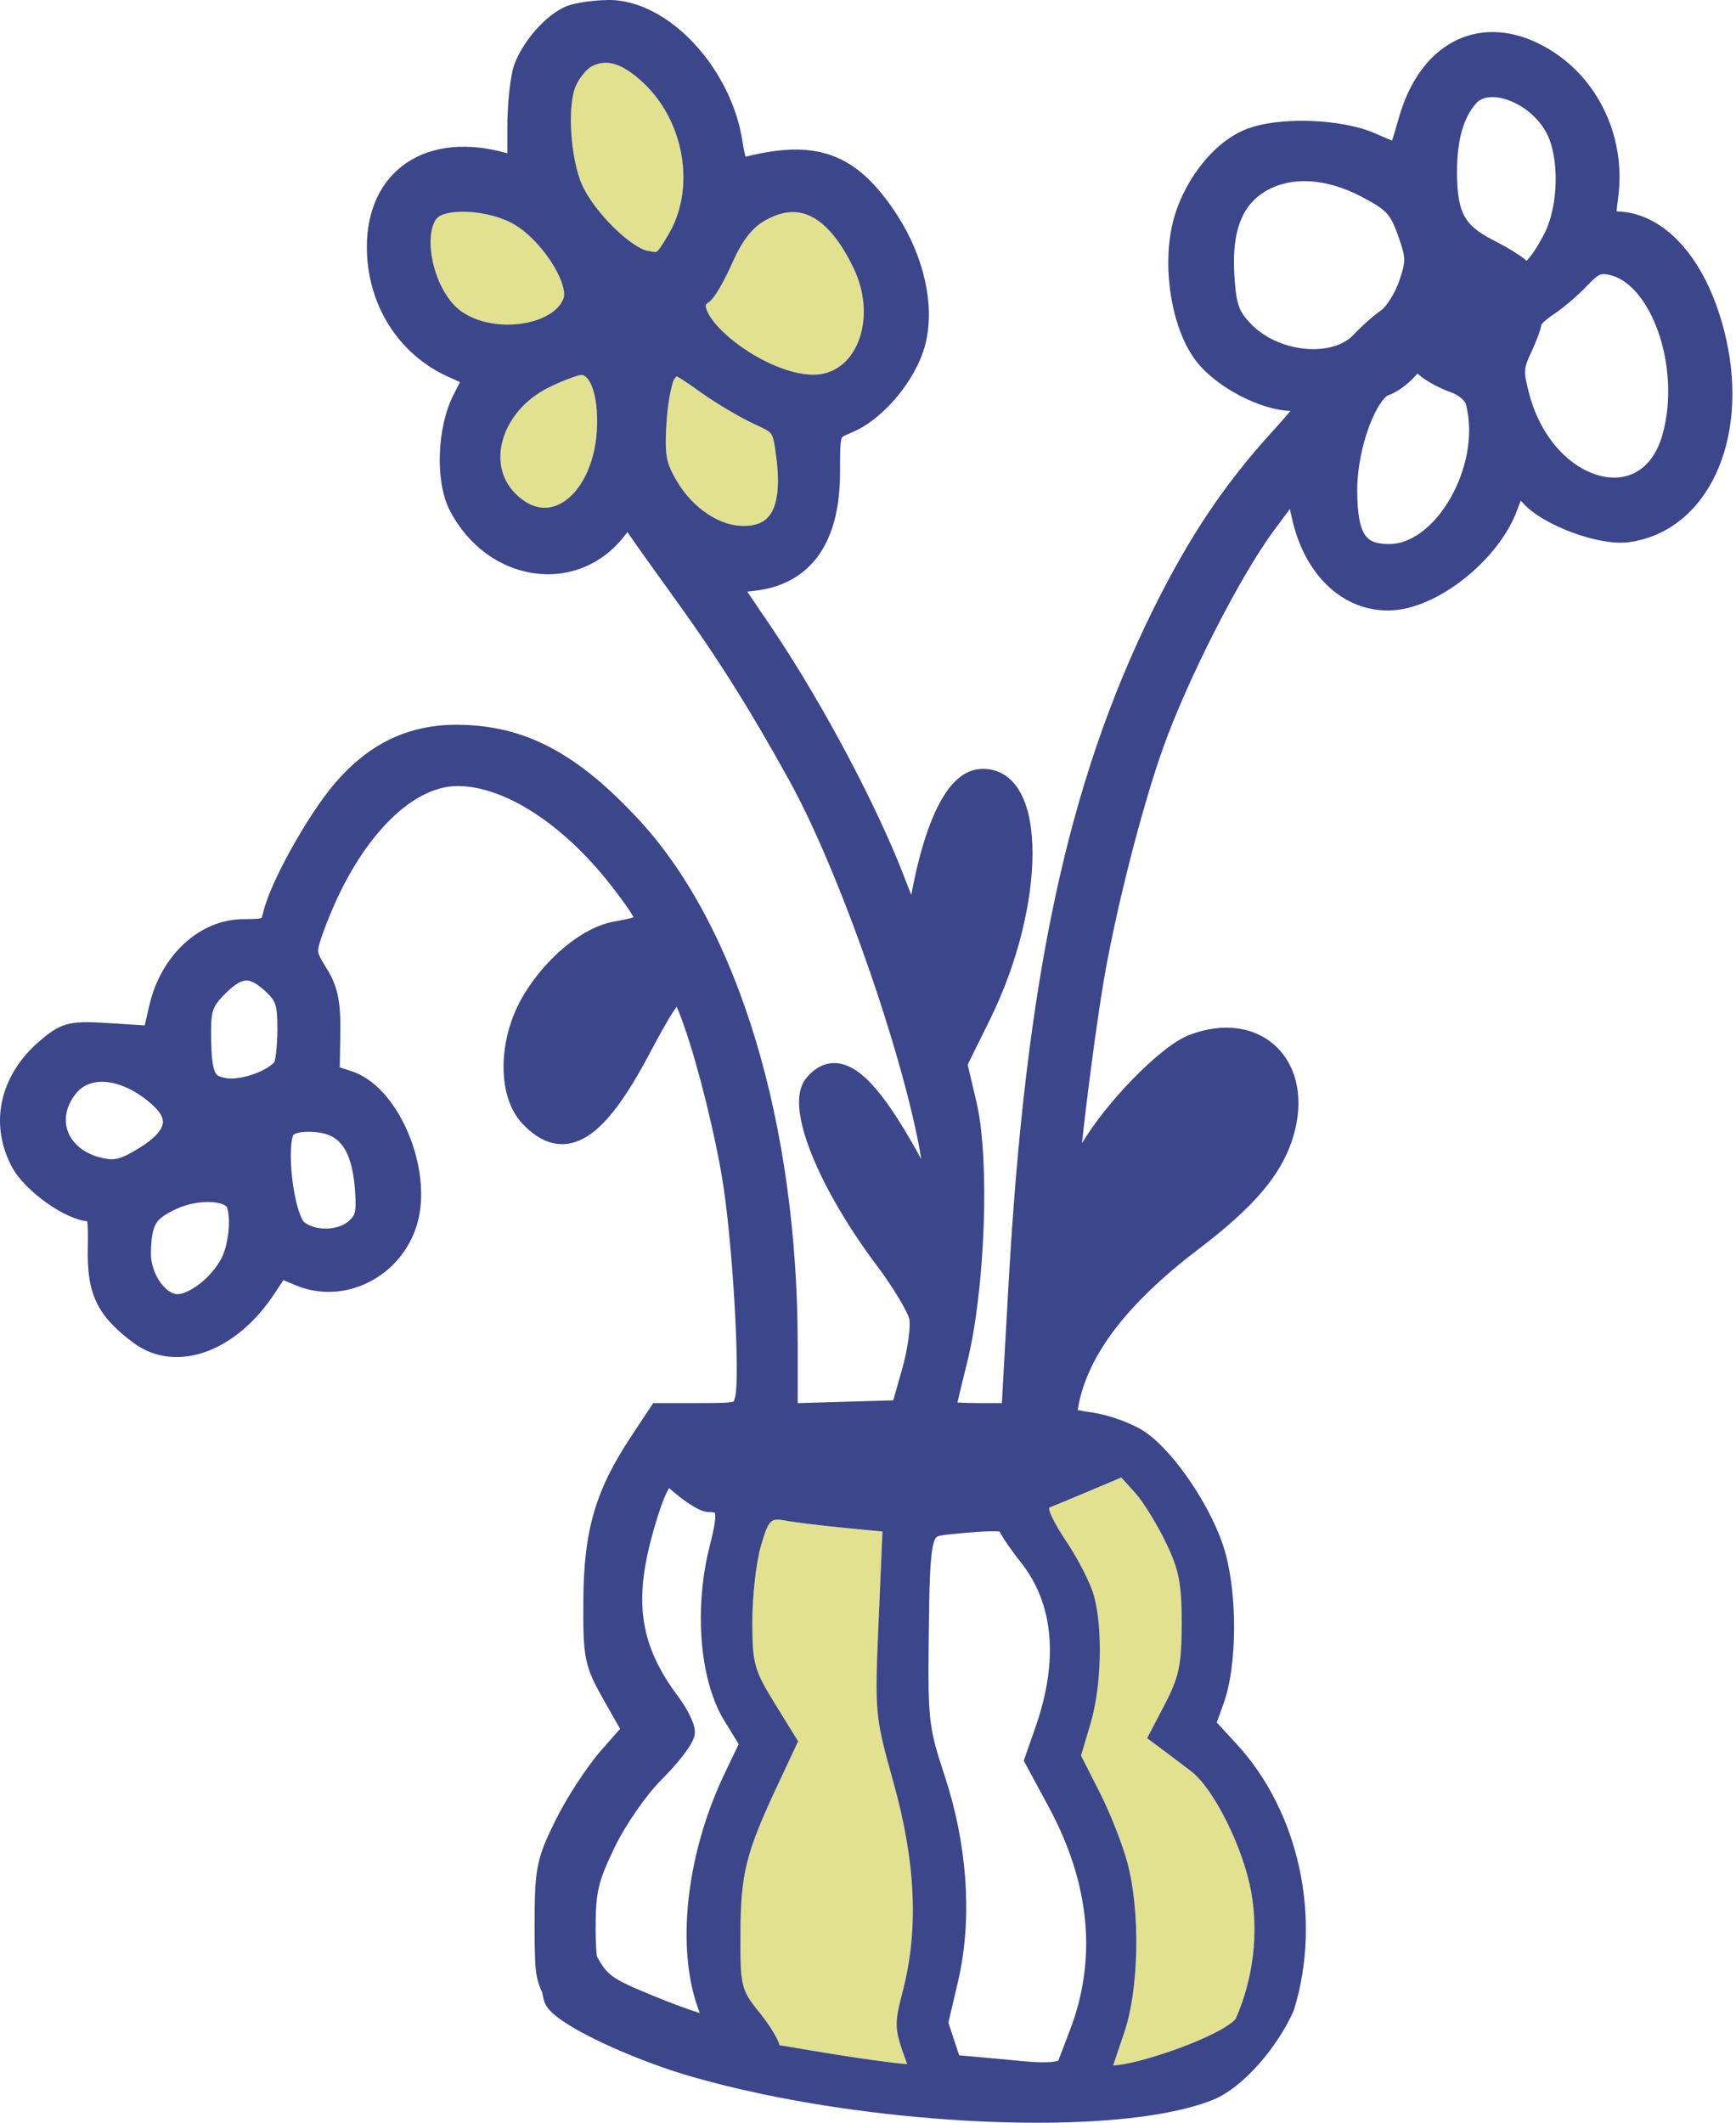 <svg width="287" height="351" viewBox="0 0 287 351" fill="none" xmlns="http://www.w3.org/2000/svg">
<path fill-rule="evenodd" clip-rule="evenodd" d="M122.871 86.938C125.407 86.938 126.786 86.086 127.592 84.641C128.517 82.983 128.91 80.16 128.363 75.782C128.202 74.501 128.078 73.612 127.928 72.938C127.781 72.276 127.637 71.955 127.512 71.762C127.27 71.39 126.854 71.072 124.852 70.169L124.851 70.168C122.504 69.109 118.501 66.74 115.869 64.87C114.525 63.914 113.562 63.234 112.824 62.762C112.357 62.464 112.05 62.298 111.855 62.206C111.744 62.326 111.615 62.478 111.441 62.687C111.441 62.687 111.438 62.696 111.431 62.712C111.406 62.765 111.34 62.911 111.246 63.195C111.107 63.62 110.959 64.197 110.817 64.898C110.569 66.121 110.359 67.623 110.238 69.164L110.191 69.826C110.015 72.672 110.02 74.296 110.248 75.583C110.437 76.645 110.793 77.557 111.498 78.831L111.823 79.4C114.581 84.133 119.056 86.938 122.871 86.938ZM95.538 62.095C95.822 62.016 95.97 61.99 96.017 61.981C96.036 61.978 96.037 61.978 96.025 61.978C96.419 61.968 96.965 62.133 97.549 63.211C98.159 64.336 98.623 66.192 98.708 68.783C98.92 75.213 96.731 80.031 93.996 82.344C92.649 83.483 91.211 83.995 89.818 83.932C88.43 83.87 86.843 83.227 85.216 81.6C82.828 79.212 82.188 75.913 83.156 72.609C84.13 69.282 86.742 66.004 90.771 64.023C91.947 63.445 93.185 62.916 94.221 62.533C94.74 62.341 95.188 62.193 95.538 62.095ZM141.854 56.576C140.491 59.884 137.852 61.938 134.469 61.938C130.266 61.938 124.676 59.234 120.739 55.935C118.778 54.292 117.464 52.694 116.928 51.482C116.665 50.886 116.665 50.556 116.689 50.43L116.69 50.425C116.698 50.377 116.718 50.271 116.982 50.107C117.311 49.904 117.556 49.642 117.695 49.484C117.858 49.297 118.018 49.088 118.165 48.877C118.462 48.455 118.785 47.93 119.114 47.353C119.774 46.193 120.517 44.713 121.195 43.18C122.688 39.803 124.389 37.721 126.104 36.674L126.672 36.344C129.487 34.792 131.871 34.727 133.981 35.728C136.377 36.865 138.831 39.567 141.109 44.304C143.223 48.702 143.23 53.235 141.854 56.576ZM72.676 35.723C73.569 35.202 75.408 34.877 77.791 35.049C80.096 35.216 82.533 35.823 84.413 36.769C86.738 37.939 89.248 40.428 91.04 43.15C91.925 44.493 92.58 45.812 92.945 46.95C93.327 48.142 93.309 48.883 93.197 49.23C92.576 51.144 90.15 52.863 86.474 53.458C82.907 54.034 78.953 53.383 76.245 51.455L76.027 51.292C73.79 49.567 72.053 46.144 71.425 42.637C71.108 40.863 71.107 39.227 71.387 37.961C71.672 36.674 72.183 36.011 72.676 35.723ZM97.793 10.983C99.05 10.337 100.237 10.213 101.521 10.574C102.879 10.955 104.477 11.918 106.378 13.711C113.219 20.164 114.971 31.15 110.575 38.651C109.972 39.679 109.538 40.389 109.176 40.897C108.809 41.412 108.615 41.571 108.541 41.619L108.539 41.621C108.529 41.629 108.505 41.649 108.348 41.65C108.093 41.651 107.701 41.596 106.958 41.44C106.469 41.337 105.673 40.976 104.63 40.259C103.621 39.566 102.513 38.633 101.418 37.552C99.203 35.366 97.222 32.757 96.253 30.614C95.36 28.639 94.71 25.532 94.475 22.35C94.238 19.135 94.455 16.239 95.026 14.634L95.131 14.362C95.399 13.716 95.823 13.004 96.323 12.368C96.915 11.613 97.469 11.15 97.793 10.983Z" fill="#E2E18F"/>
<path d="M125.771 255.64C125.005 258.279 124.378 263.847 124.378 268.013C124.378 275.032 124.656 276.039 128.162 281.719L131.947 287.85L128.531 295.144C123.302 306.311 122.457 309.687 122.416 319.583C122.379 328.43 122.484 328.861 125.628 332.775C127.301 334.857 128.689 337.15 128.86 338.083L136.415 339.344C141.667 340.22 147.757 341.061 149.974 341.215C147.757 335.2 147.812 334.744 149.296 328.95C151.88 318.867 151.373 307.772 147.733 294.734C144.641 283.66 144.599 283.209 145.241 268.32L145.894 253.173L139.136 252.513C135.419 252.151 131.205 251.626 129.771 251.348C127.387 250.885 127.046 251.25 125.771 255.64Z" fill="#E2E18F"/>
<path d="M179.878 246.555C176.853 247.83 174.004 249.013 173.546 249.183C173.088 249.353 174.311 251.866 176.263 254.767C178.215 257.668 180.275 261.706 180.84 263.74C182.349 269.172 182.102 278.822 180.298 284.894L178.719 290.214L181.825 296.333C183.533 299.699 185.589 304.925 186.393 307.946C188.528 315.97 188.302 328.743 185.898 335.879L184.035 341.41C187.655 341.444 201.452 336.835 204.268 333.76C207.139 327.294 208.116 319.767 206.843 312.706C205.534 305.45 200.672 295.677 196.951 292.825C195.536 291.74 193.313 290.06 192.012 289.092L189.645 287.331L192.492 281.885C194.923 277.235 195.342 275.268 195.358 268.438C195.373 261.801 194.924 259.501 192.719 254.938C191.258 251.913 189.008 248.268 187.72 246.837L185.378 244.236L179.878 246.555Z" fill="#E2E18F"/>
<path fill-rule="evenodd" clip-rule="evenodd" d="M111.441 62.687L111.406 62.73C111.428 62.703 111.441 62.687 111.441 62.687Z" fill="#3B468B"/>
<path fill-rule="evenodd" clip-rule="evenodd" d="M240.163 6.964C244.354 4.683 249.303 4.743 254.252 7.139C263.665 11.695 268.968 22.109 267.502 32.805C267.372 33.755 267.29 34.437 267.257 34.942C271.58 35.031 275.45 37.339 278.511 40.997C281.629 44.722 284.017 49.954 285.397 56.156C287.23 64.396 286.514 72.233 283.697 78.296C280.868 84.385 275.869 88.745 269.282 89.628C266.669 89.979 263.089 89.191 259.959 88.037C256.827 86.881 253.59 85.152 251.812 83.188C251.669 83.03 251.538 82.888 251.418 82.761C251.259 83.143 251.074 83.625 250.855 84.233C249.312 88.499 245.92 92.61 242.088 95.646C238.287 98.657 233.702 100.884 229.594 100.916C221.923 100.975 216.02 95.109 213.827 86.674L213.626 85.851L213.238 84.14L210.644 87.637C205.08 95.139 196.417 112.085 192.293 123.612C188.909 133.073 184.692 149.499 182.64 161.157L182.448 162.27C181.509 167.84 180.35 176.373 179.486 183.585C179.254 185.519 179.044 187.352 178.866 189.003C180.89 185.6 184.004 181.755 187.134 178.52C188.82 176.779 190.542 175.18 192.145 173.899C193.712 172.646 195.291 171.592 196.677 171.065C202.364 168.903 207.689 169.752 211.122 173.149C214.532 176.521 215.588 181.923 213.81 187.858C211.887 194.277 207.215 199.585 198.081 206.537C186.276 215.524 180.027 223.884 178.361 232.018C178.263 232.497 178.198 232.834 178.158 233.082C178.166 233.084 178.174 233.086 178.183 233.088C178.716 233.214 179.475 233.332 180.637 233.506C183.397 233.92 187.202 235.29 189.256 236.675C191.826 238.407 194.628 241.671 196.985 245.195C199.362 248.75 201.454 252.824 202.481 256.353L202.675 257.054C203.612 260.622 204.045 265.047 204.023 269.281C203.999 273.777 203.461 278.293 202.32 281.495L201.161 284.74L204.431 288.288C214.789 299.525 218.571 317.117 213.942 332.162L213.94 332.169L213.922 332.225L213.888 332.338L213.84 332.446C212.494 335.484 210.402 338.627 208.076 341.245C205.779 343.829 203.088 346.089 200.474 347.133C199.879 347.371 199.254 347.596 198.602 347.807C191.141 350.227 179.531 351.155 166.696 350.842C153.803 350.528 139.46 348.955 126.427 346.246C124.135 345.769 121.88 345.257 119.681 344.71C117.936 344.275 116.224 343.819 114.553 343.341C110.477 342.175 106.196 340.602 102.409 338.965C99.321 337.631 96.518 336.237 94.402 334.96C93.348 334.325 92.418 333.69 91.696 333.081C91.067 332.55 90.265 331.773 89.962 330.8C89.837 330.399 89.745 329.908 89.671 329.513L89.666 329.488L89.65 329.401V329.399C88.757 327.435 88.565 326.218 88.466 323.958C88.401 322.468 88.378 320.807 88.378 318.917C88.378 314.047 88.424 311.109 88.897 308.614C89.383 306.045 90.307 304.015 91.82 300.942C93.662 297.199 97.035 292.016 99.401 289.328L102.513 285.791L99.927 281.227C98.37 278.479 97.392 276.656 96.899 274.238C96.426 271.919 96.413 269.113 96.444 264.424C96.48 258.78 96.963 254.249 98.204 249.996C99.449 245.733 101.424 241.855 104.324 237.478L107.993 231.938H115.953C117.616 231.938 118.821 231.931 119.729 231.884C120.66 231.837 121.096 231.753 121.304 231.681C121.351 231.574 121.429 231.344 121.562 230.816L121.613 230.556C121.664 230.231 121.716 229.705 121.752 228.951C121.799 227.988 121.815 226.773 121.803 225.361C121.779 222.539 121.642 218.996 121.42 215.238C120.975 207.701 120.195 199.419 119.331 194.415L119.015 192.649C117.347 183.691 114.473 172.896 112.286 167.404C112.134 167.021 111.996 166.697 111.87 166.426C111.59 166.796 111.231 167.325 110.78 168.061C109.904 169.49 108.813 171.478 107.404 174.135C105.546 177.638 103.803 180.523 102.133 182.782C100.475 185.024 98.811 186.756 97.079 187.839C95.296 188.955 93.39 189.409 91.421 188.962C89.526 188.533 87.853 187.331 86.344 185.723C84.077 183.308 83.18 179.642 83.25 175.977C83.321 172.257 84.385 168.206 86.433 164.71L86.784 164.128C88.568 161.238 90.858 158.628 93.295 156.597C95.868 154.454 98.749 152.837 101.5 152.344C103.074 152.062 104.086 151.852 104.735 151.632C104.66 151.484 104.561 151.302 104.43 151.085C103.897 150.2 103.029 149.013 101.765 147.332C97.663 141.875 93.063 137.496 88.495 134.497C83.907 131.484 79.469 129.938 75.657 129.938C71.843 129.938 67.655 132.088 63.632 136.395C59.757 140.544 56.205 146.53 53.523 153.883L53.266 154.599C52.66 156.318 52.566 156.898 52.618 157.34C52.673 157.795 52.914 158.367 53.918 159.954C54.871 161.46 55.511 162.893 55.875 164.708C56.227 166.461 56.307 168.5 56.26 171.181L56.168 176.431L58.16 177.089L58.548 177.227C62.542 178.74 65.691 182.964 67.551 187.45C69.499 192.147 70.324 197.803 68.936 202.437C66.362 211.027 57.015 215.861 48.875 212.46L46.849 211.613L45.405 213.805C42.318 218.49 38.37 221.837 34.234 223.381C30.058 224.941 25.652 224.655 22.043 221.96C19.219 219.852 17.2 217.86 15.976 215.313C14.755 212.772 14.439 209.917 14.515 206.322L14.532 205.36C14.554 203.568 14.514 202.51 14.419 201.885C13.405 201.774 12.35 201.413 11.377 200.975C10.179 200.435 8.928 199.696 7.745 198.861C5.44 197.232 3.105 195.03 1.967 192.893C-1.898 185.628 0.068 177.549 6.671 171.994L7.248 171.513C8.571 170.43 9.758 169.618 11.425 169.24C13.156 168.847 15.307 168.955 18.526 169.161L23.919 169.506L24.721 166.071L24.909 165.327C26.98 157.691 33.122 151.938 40.321 151.938C41.348 151.938 42.058 151.921 42.58 151.87C42.834 151.844 43.009 151.814 43.128 151.785C43.175 151.773 43.208 151.759 43.233 151.751C43.283 151.642 43.391 151.363 43.54 150.729C44.15 148.14 46.065 144.062 48.254 140.141C50.468 136.177 53.121 132.09 55.367 129.473C60.973 122.938 67.523 119.764 75.622 119.808C86.843 119.87 95.497 124.574 105.629 135.518C122.187 153.403 131.878 186.073 131.878 222.435V231.949L147.677 231.482L149.124 226.391C149.614 224.666 149.991 222.826 150.202 221.245C150.427 219.573 150.428 218.463 150.34 218.05L150.298 217.904C150.234 217.71 150.099 217.373 149.856 216.876C149.551 216.254 149.133 215.494 148.626 214.644C147.613 212.946 146.284 210.961 144.896 209.115C140.195 202.866 136.486 196.453 134.304 191.108C133.216 188.444 132.474 185.963 132.209 183.855C131.958 181.857 132.071 179.689 133.332 178.168L133.547 177.918C134.64 176.691 136.026 175.8 137.739 175.741C139.503 175.68 141.127 176.526 142.578 177.747C145.429 180.143 148.593 184.822 152.312 191.618C151.965 189.461 151.46 186.978 150.814 184.24C149.493 178.647 147.619 172.133 145.424 165.421C141.027 151.973 135.394 137.888 130.452 128.956C123.832 116.989 118.493 108.529 111.302 98.601C108.117 94.203 105.064 89.91 103.729 87.958C103.62 88.097 103.5 88.251 103.369 88.423C99.508 93.52 93.778 95.565 88.228 94.757C82.702 93.953 77.467 90.348 74.379 84.41C73.075 81.9 72.6 78.393 72.716 75.028C72.833 71.634 73.561 68.039 74.967 65.283L76.05 63.16L74.083 62.273C65.785 58.532 60.648 50.228 60.648 40.821C60.648 34.657 63.005 29.721 67.301 26.865C71.552 24.039 77.318 23.505 83.667 25.281L83.878 25.339V21.022C83.878 19.034 84.003 16.906 84.204 15.066C84.397 13.297 84.682 11.581 85.076 10.543C85.824 8.568 87.147 6.556 88.622 4.896C90.078 3.258 91.854 1.772 93.615 1.043C94.409 0.715 95.583 0.474 96.719 0.309C97.907 0.137 99.253 0.02 100.485 0.001C105.628 -0.077 110.763 2.931 114.727 7.17C118.727 11.448 121.812 17.257 122.742 23.354C122.93 24.593 123.113 25.401 123.273 25.906C128.809 24.523 133.35 24.244 137.361 25.649C141.605 27.135 144.882 30.371 148.066 35.165L148.495 35.827C152.71 42.49 154.544 50.281 153.055 56.604L152.895 57.231C152.093 60.148 150.335 63.158 148.232 65.665C146.138 68.16 143.542 70.348 140.916 71.445C139.09 72.208 139.205 72.287 139.158 72.41C139.074 72.624 138.979 73.061 138.929 74.03C138.88 74.976 138.878 76.23 138.878 78.001C138.878 83.618 137.801 88.268 135.41 91.686C132.968 95.178 129.321 97.146 124.741 97.663L123.538 97.797L127.525 103.689L128.29 104.831C136.223 116.77 144.87 133.056 149.314 144.507L150.644 147.934L151.013 146.112C152.103 140.73 153.508 136.292 155.159 133.095C155.984 131.497 156.91 130.132 157.952 129.112C158.997 128.09 160.255 127.325 161.711 127.155C163.248 126.975 164.688 127.266 165.942 128.028C167.171 128.775 168.098 129.896 168.783 131.187C170.129 133.726 170.701 137.226 170.696 141.095C170.685 148.893 168.327 159.072 163.686 168.486L159.979 176.003L161.425 182.143L161.531 182.606C162.591 187.486 162.898 195.066 162.618 202.782C162.327 210.778 161.394 219.175 159.887 225.234C159.319 227.515 158.804 229.634 158.432 231.21C158.379 231.435 158.331 231.648 158.285 231.848C159.217 231.902 160.402 231.938 161.7 231.938H165.629L166.748 212.076C169.581 161.812 176.495 129.374 190.64 100.765C196.564 88.782 202.46 79.969 210.37 71.313C211.493 70.085 212.525 68.906 213.349 67.929C210.73 67.845 207.696 66.822 205.005 65.418C202.181 63.946 199.437 61.902 197.719 59.649C195.684 56.981 194.318 53.18 193.642 49.252C192.962 45.299 192.944 41.002 193.786 37.237C194.554 33.807 196.179 30.462 198.253 27.7C200.316 24.953 202.924 22.649 205.75 21.468C208.582 20.285 212.669 19.86 216.585 19.989C220.518 20.118 224.651 20.817 227.604 22.157L228.467 22.541C229.08 22.808 229.649 23.044 230.141 23.238C230.461 22.214 230.871 20.845 231.295 19.367C232.957 13.572 236.026 9.217 240.163 6.964ZM173.546 249.183C174.004 249.013 176.853 247.83 179.878 246.555L185.378 244.236L187.72 246.837C189.008 248.268 191.258 251.913 192.719 254.938C194.924 259.501 195.373 261.801 195.358 268.438C195.342 275.268 194.923 277.235 192.492 281.885L189.645 287.331L192.012 289.092C193.313 290.06 195.536 291.74 196.951 292.825C200.672 295.677 205.534 305.45 206.843 312.706C208.116 319.767 207.139 327.294 204.268 333.76C201.452 336.835 187.655 341.444 184.035 341.41L185.898 335.879C188.302 328.743 188.528 315.97 186.393 307.946C185.589 304.925 183.533 299.699 181.825 296.333L178.719 290.214L180.298 284.894C182.102 278.822 182.349 269.172 180.84 263.74C180.275 261.706 178.215 257.668 176.263 254.767C174.311 251.866 173.088 249.353 173.546 249.183ZM124.378 268.013C124.378 263.847 125.005 258.279 125.771 255.64C127.046 251.25 127.387 250.885 129.771 251.348C131.205 251.626 135.419 252.151 139.136 252.513L145.894 253.173L145.241 268.32C144.599 283.209 144.641 283.66 147.733 294.734C151.373 307.772 151.88 318.867 149.296 328.95C147.812 334.744 147.757 335.2 149.974 341.215C147.757 341.061 141.667 340.22 136.415 339.344L128.86 338.083C128.689 337.15 127.301 334.857 125.628 332.775C122.484 328.861 122.379 328.43 122.416 319.583C122.457 309.687 123.302 306.311 128.531 295.144L131.947 287.85L128.162 281.719C124.656 276.039 124.378 275.032 124.378 268.013ZM156.841 253.655C160.459 253.276 162.918 253.108 164.447 253.127C164.789 253.132 165.055 253.147 165.257 253.165C165.302 253.255 165.348 253.344 165.395 253.43C165.611 253.828 165.902 254.298 166.233 254.798C166.9 255.805 167.805 257.046 168.789 258.289C174.095 264.986 175.122 274.253 171.191 285.501L169.249 291.057L173.366 298.679C180.249 311.423 181.371 323.879 176.895 335.574L174.954 340.644C174.528 340.777 173.941 340.875 173.083 340.905C171.737 340.951 169.901 340.827 167.247 340.543L167.232 340.541L167.216 340.54L158.565 339.751L156.791 334.348L158.379 327.569L158.597 326.592C160.751 316.442 159.835 304.568 156.098 293.308C154.798 289.391 154.152 287.165 153.82 284.318C153.48 281.407 153.463 277.807 153.535 271.147C153.586 266.54 153.633 263.091 153.748 260.483C153.865 257.842 154.047 256.218 154.316 255.191C154.565 254.239 154.812 254.092 154.888 254.047L154.892 254.044C155.133 253.9 155.574 253.788 156.841 253.655ZM32.991 212.238C31.459 213.424 30.106 213.938 29.317 213.938C28.608 213.938 27.52 213.395 26.509 211.984C25.54 210.631 24.915 208.826 24.949 207.092C25.001 204.422 25.286 203.12 25.802 202.265C26.288 201.46 27.16 200.756 29.246 199.806C30.998 199.009 33.021 198.646 34.714 198.703C35.558 198.731 36.249 198.861 36.748 199.044C37.261 199.232 37.425 199.42 37.453 199.46C37.509 199.543 37.662 199.885 37.76 200.611C37.851 201.288 37.872 202.127 37.81 203.042C37.691 204.792 37.291 206.558 36.736 207.75L36.622 207.98C35.809 209.553 34.462 211.097 32.991 212.238ZM49.342 187.244C49.951 187.101 50.833 187.041 52.042 187.131C54.197 187.294 55.59 188.042 56.568 189.314C57.616 190.679 58.37 192.888 58.654 196.313L58.714 197.104C58.834 198.832 58.807 199.751 58.666 200.362C58.549 200.87 58.346 201.222 57.642 201.859C56.831 202.592 55.449 203.08 53.892 203.094C52.33 203.108 50.981 202.643 50.214 201.95C50.208 201.943 50.168 201.901 50.103 201.803C50.028 201.691 49.938 201.532 49.837 201.319C49.634 200.89 49.425 200.318 49.224 199.622C48.823 198.23 48.497 196.491 48.296 194.715C48.095 192.939 48.026 191.198 48.11 189.805C48.152 189.107 48.23 188.543 48.329 188.127C48.405 187.812 48.472 187.669 48.489 187.632L48.491 187.629C48.562 187.552 48.774 187.376 49.342 187.244ZM12.748 180.542C13.909 179.249 15.6 178.651 17.694 178.874C19.972 179.115 22.68 180.346 25.282 182.715C26.867 184.159 27.044 185.168 26.891 185.855C26.707 186.678 25.898 187.864 23.767 189.292L23.324 189.58C21.556 190.696 20.48 191.232 19.619 191.47C18.848 191.683 18.145 191.687 17.058 191.457C13.965 190.802 12.063 189.096 11.295 187.23C10.539 185.391 10.745 183.069 12.524 180.809L12.748 180.542ZM37.216 164.275C38.921 162.571 39.953 162.116 40.653 162.081C41.264 162.05 42.137 162.32 43.578 163.589L43.873 163.857C44.883 164.793 45.267 165.345 45.493 166.011C45.756 166.785 45.87 167.901 45.864 170.133C45.859 171.523 45.777 172.897 45.651 173.975C45.587 174.517 45.516 174.954 45.447 175.268C45.417 175.404 45.391 175.49 45.376 175.538C45.203 175.757 44.869 176.069 44.321 176.421C43.713 176.812 42.949 177.186 42.109 177.498C40.368 178.143 38.618 178.405 37.518 178.239C36.725 178.119 36.305 177.967 36.058 177.82C35.868 177.706 35.704 177.551 35.541 177.19C35.353 176.772 35.179 176.098 35.062 174.98C34.975 174.151 34.926 173.145 34.905 171.914L34.893 170.605C34.887 168.634 35.015 167.616 35.304 166.845C35.578 166.115 36.067 165.424 37.216 164.275ZM239.83 82.268C237.126 87.035 233.272 89.938 229.69 89.938C227.307 89.938 226.279 89.349 225.654 88.414C224.868 87.238 224.378 85.049 224.378 81.001C224.378 77.554 225.175 73.645 226.345 70.498C226.929 68.926 227.581 67.614 228.222 66.674C228.914 65.659 229.393 65.374 229.516 65.335L229.517 65.334C230.286 65.089 231.117 64.586 231.811 64.085C232.538 63.561 233.289 62.913 233.893 62.245L233.892 62.244C234.069 62.048 234.22 61.887 234.35 61.754L234.367 61.769C234.412 61.809 234.461 61.852 234.513 61.899C235.143 62.47 236.067 63.055 236.975 63.547C237.909 64.054 238.965 64.539 239.935 64.876C240.575 65.1 241.181 65.465 241.641 65.874C242.129 66.307 242.302 66.651 242.333 66.769L242.45 67.234C243.58 72.063 242.409 77.724 239.83 82.268ZM127.592 84.641C126.786 86.086 125.407 86.938 122.871 86.938C119.056 86.938 114.581 84.133 111.823 79.4L111.498 78.831C110.793 77.557 110.437 76.645 110.248 75.583C110.02 74.296 110.015 72.672 110.191 69.826L110.238 69.164C110.359 67.623 110.569 66.121 110.817 64.898C110.959 64.197 111.107 63.62 111.246 63.195C111.34 62.911 111.406 62.765 111.431 62.712C111.438 62.696 111.441 62.687 111.441 62.687C111.615 62.478 111.744 62.326 111.855 62.206C112.05 62.298 112.357 62.464 112.824 62.762C113.562 63.234 114.525 63.914 115.869 64.87C118.501 66.74 122.504 69.109 124.851 70.168L124.852 70.169C126.854 71.072 127.27 71.39 127.512 71.762C127.637 71.955 127.781 72.276 127.928 72.938C128.078 73.612 128.202 74.501 128.363 75.782C128.91 80.16 128.517 82.983 127.592 84.641ZM94.221 62.533C94.74 62.341 95.188 62.193 95.538 62.095C95.822 62.016 95.97 61.99 96.017 61.981C96.036 61.978 96.037 61.978 96.025 61.978C96.419 61.968 96.965 62.133 97.549 63.211C98.159 64.336 98.623 66.192 98.708 68.783C98.92 75.213 96.731 80.031 93.996 82.344C92.649 83.483 91.211 83.995 89.818 83.932C88.43 83.87 86.843 83.227 85.216 81.6C82.828 79.212 82.188 75.913 83.156 72.609C84.13 69.282 86.742 66.004 90.771 64.023C91.947 63.445 93.185 62.916 94.221 62.533ZM264.525 45.413C264.807 45.298 265.176 45.237 266.124 45.45C269.217 46.144 272.253 49.528 274.118 54.784C275.942 59.92 276.402 66.242 274.864 71.781C273.977 74.972 272.409 76.907 270.669 77.937C268.924 78.97 266.787 79.225 264.511 78.644C259.924 77.473 254.904 72.884 252.834 65.189C252.284 63.144 252.105 62.115 252.14 61.297C252.172 60.549 252.392 59.827 253.062 58.416C253.532 57.425 253.961 56.403 254.278 55.544C254.436 55.115 254.574 54.706 254.675 54.348C254.726 54.167 254.789 53.915 254.832 53.643C254.892 53.568 254.981 53.465 255.107 53.338C255.493 52.949 256.067 52.478 256.72 52.052C258.391 50.965 260.956 48.762 262.521 47.095C263.58 45.967 264.137 45.57 264.525 45.413ZM141.854 56.576C140.491 59.884 137.852 61.938 134.469 61.938C130.266 61.938 124.676 59.234 120.739 55.935C118.778 54.292 117.464 52.694 116.928 51.482C116.665 50.886 116.665 50.556 116.689 50.43L116.69 50.425C116.698 50.377 116.718 50.271 116.982 50.107C117.311 49.904 117.556 49.642 117.695 49.484C117.858 49.297 118.018 49.088 118.165 48.877C118.462 48.455 118.785 47.93 119.114 47.353C119.774 46.193 120.517 44.713 121.195 43.18C122.688 39.803 124.389 37.721 126.104 36.674L126.672 36.344C129.487 34.792 131.871 34.727 133.981 35.728C136.377 36.865 138.831 39.567 141.109 44.304C143.223 48.702 143.23 53.235 141.854 56.576ZM209.493 31.448C213.508 29.216 219.1 29.385 225.052 32.495C227.337 33.688 228.453 34.418 229.199 35.212C229.907 35.968 230.404 36.915 231.103 38.869C231.863 40.992 232.128 41.991 232.15 42.858C232.168 43.589 232.015 44.35 231.539 45.796L231.316 46.461C230.972 47.459 230.433 48.548 229.846 49.476C229.225 50.458 228.687 51.039 228.42 51.225C227.083 52.158 225.021 53.988 223.754 55.35C222.155 57.07 219.233 57.96 215.835 57.656C212.584 57.365 209.294 56.002 207.036 53.772L206.822 53.553C205.696 52.378 205.166 51.606 204.82 50.633C204.49 49.706 204.289 48.489 204.132 46.439L204.068 45.507C203.593 38.043 205.468 33.891 209.11 31.671L209.493 31.448ZM72.676 35.723C73.569 35.202 75.408 34.877 77.791 35.049C80.096 35.216 82.533 35.823 84.413 36.769C86.738 37.939 89.248 40.428 91.04 43.15C91.925 44.493 92.58 45.812 92.945 46.95C93.327 48.142 93.309 48.883 93.197 49.23C92.576 51.144 90.15 52.863 86.474 53.458C82.907 54.034 78.953 53.383 76.245 51.455L76.027 51.292C73.79 49.567 72.053 46.144 71.425 42.637C71.108 40.863 71.107 39.227 71.387 37.961C71.672 36.674 72.183 36.011 72.676 35.723ZM97.793 10.983C99.05 10.337 100.237 10.213 101.521 10.574C102.879 10.955 104.477 11.918 106.378 13.711C113.219 20.164 114.971 31.15 110.575 38.651C109.972 39.679 109.538 40.389 109.176 40.897C108.809 41.412 108.615 41.571 108.541 41.619L108.539 41.621C108.529 41.629 108.505 41.649 108.348 41.65C108.093 41.651 107.701 41.596 106.958 41.44C106.469 41.337 105.673 40.976 104.63 40.259C103.621 39.566 102.513 38.633 101.418 37.552C99.203 35.366 97.222 32.757 96.253 30.614C95.36 28.639 94.71 25.532 94.475 22.35C94.238 19.135 94.455 16.239 95.026 14.634L95.131 14.362C95.399 13.716 95.823 13.004 96.323 12.368C96.915 11.613 97.469 11.15 97.793 10.983ZM114.638 287.466C114.736 287.219 114.878 286.805 114.878 286.324C114.878 285.768 114.718 285.22 114.577 284.818C114.419 284.37 114.206 283.89 113.963 283.412C113.539 282.574 112.982 281.654 112.366 280.79L112.098 280.422C109.141 276.471 107.39 272.85 106.628 269.053C105.865 265.251 106.064 261.12 107.234 256.102C108.097 252.397 109.464 248.192 110.2 246.771L110.201 246.77L110.606 245.985L111.718 246.921C112.621 247.681 113.591 248.38 114.446 248.902C114.871 249.162 115.299 249.396 115.697 249.573C116.017 249.716 116.578 249.945 117.179 249.953C117.771 249.96 118.071 250.022 118.204 250.064C118.256 250.284 118.29 250.768 118.16 251.711C118.029 252.652 117.763 253.878 117.351 255.485C116.031 260.637 115.608 266.171 116.007 271.232C116.404 276.263 117.628 280.997 119.747 284.446L122.124 288.315L119.857 293.042C116.081 300.908 113.97 309.414 113.575 317.119C113.279 322.88 113.937 328.341 115.699 332.771C115.559 332.727 115.414 332.684 115.268 332.636C113.242 331.982 110.742 331.041 107.875 329.867C104.272 328.391 102.456 327.559 101.25 326.672C100.234 325.924 99.599 325.094 98.676 323.389C98.574 322.44 98.512 321.41 98.486 320.272L98.471 318.936C98.469 315.73 98.585 313.807 99.006 311.988C99.428 310.164 100.18 308.339 101.614 305.368C103.433 301.598 106.847 296.703 109.434 294.116C110.824 292.726 112.1 291.273 113.042 290.036C113.511 289.421 113.923 288.825 114.228 288.295C114.38 288.032 114.525 287.75 114.638 287.466ZM242.105 35.73C241.269 34.201 240.878 32.066 240.878 28.456C240.878 22.864 242.055 19.276 244.086 17.032L244.265 16.854C245.216 16.001 247.024 15.701 249.432 16.584C251.904 17.489 254.369 19.47 255.716 22.065C256.711 23.982 257.251 26.929 257.185 30.113C257.119 33.281 256.459 36.391 255.329 38.592C254.162 40.87 253.129 42.358 252.382 43.108C252.241 42.983 252.109 42.873 251.999 42.788C251.615 42.487 251.141 42.16 250.622 41.827C249.582 41.158 248.264 40.404 246.91 39.718C244.279 38.385 242.91 37.203 242.105 35.73Z" fill="#3B468B"/>
</svg>
